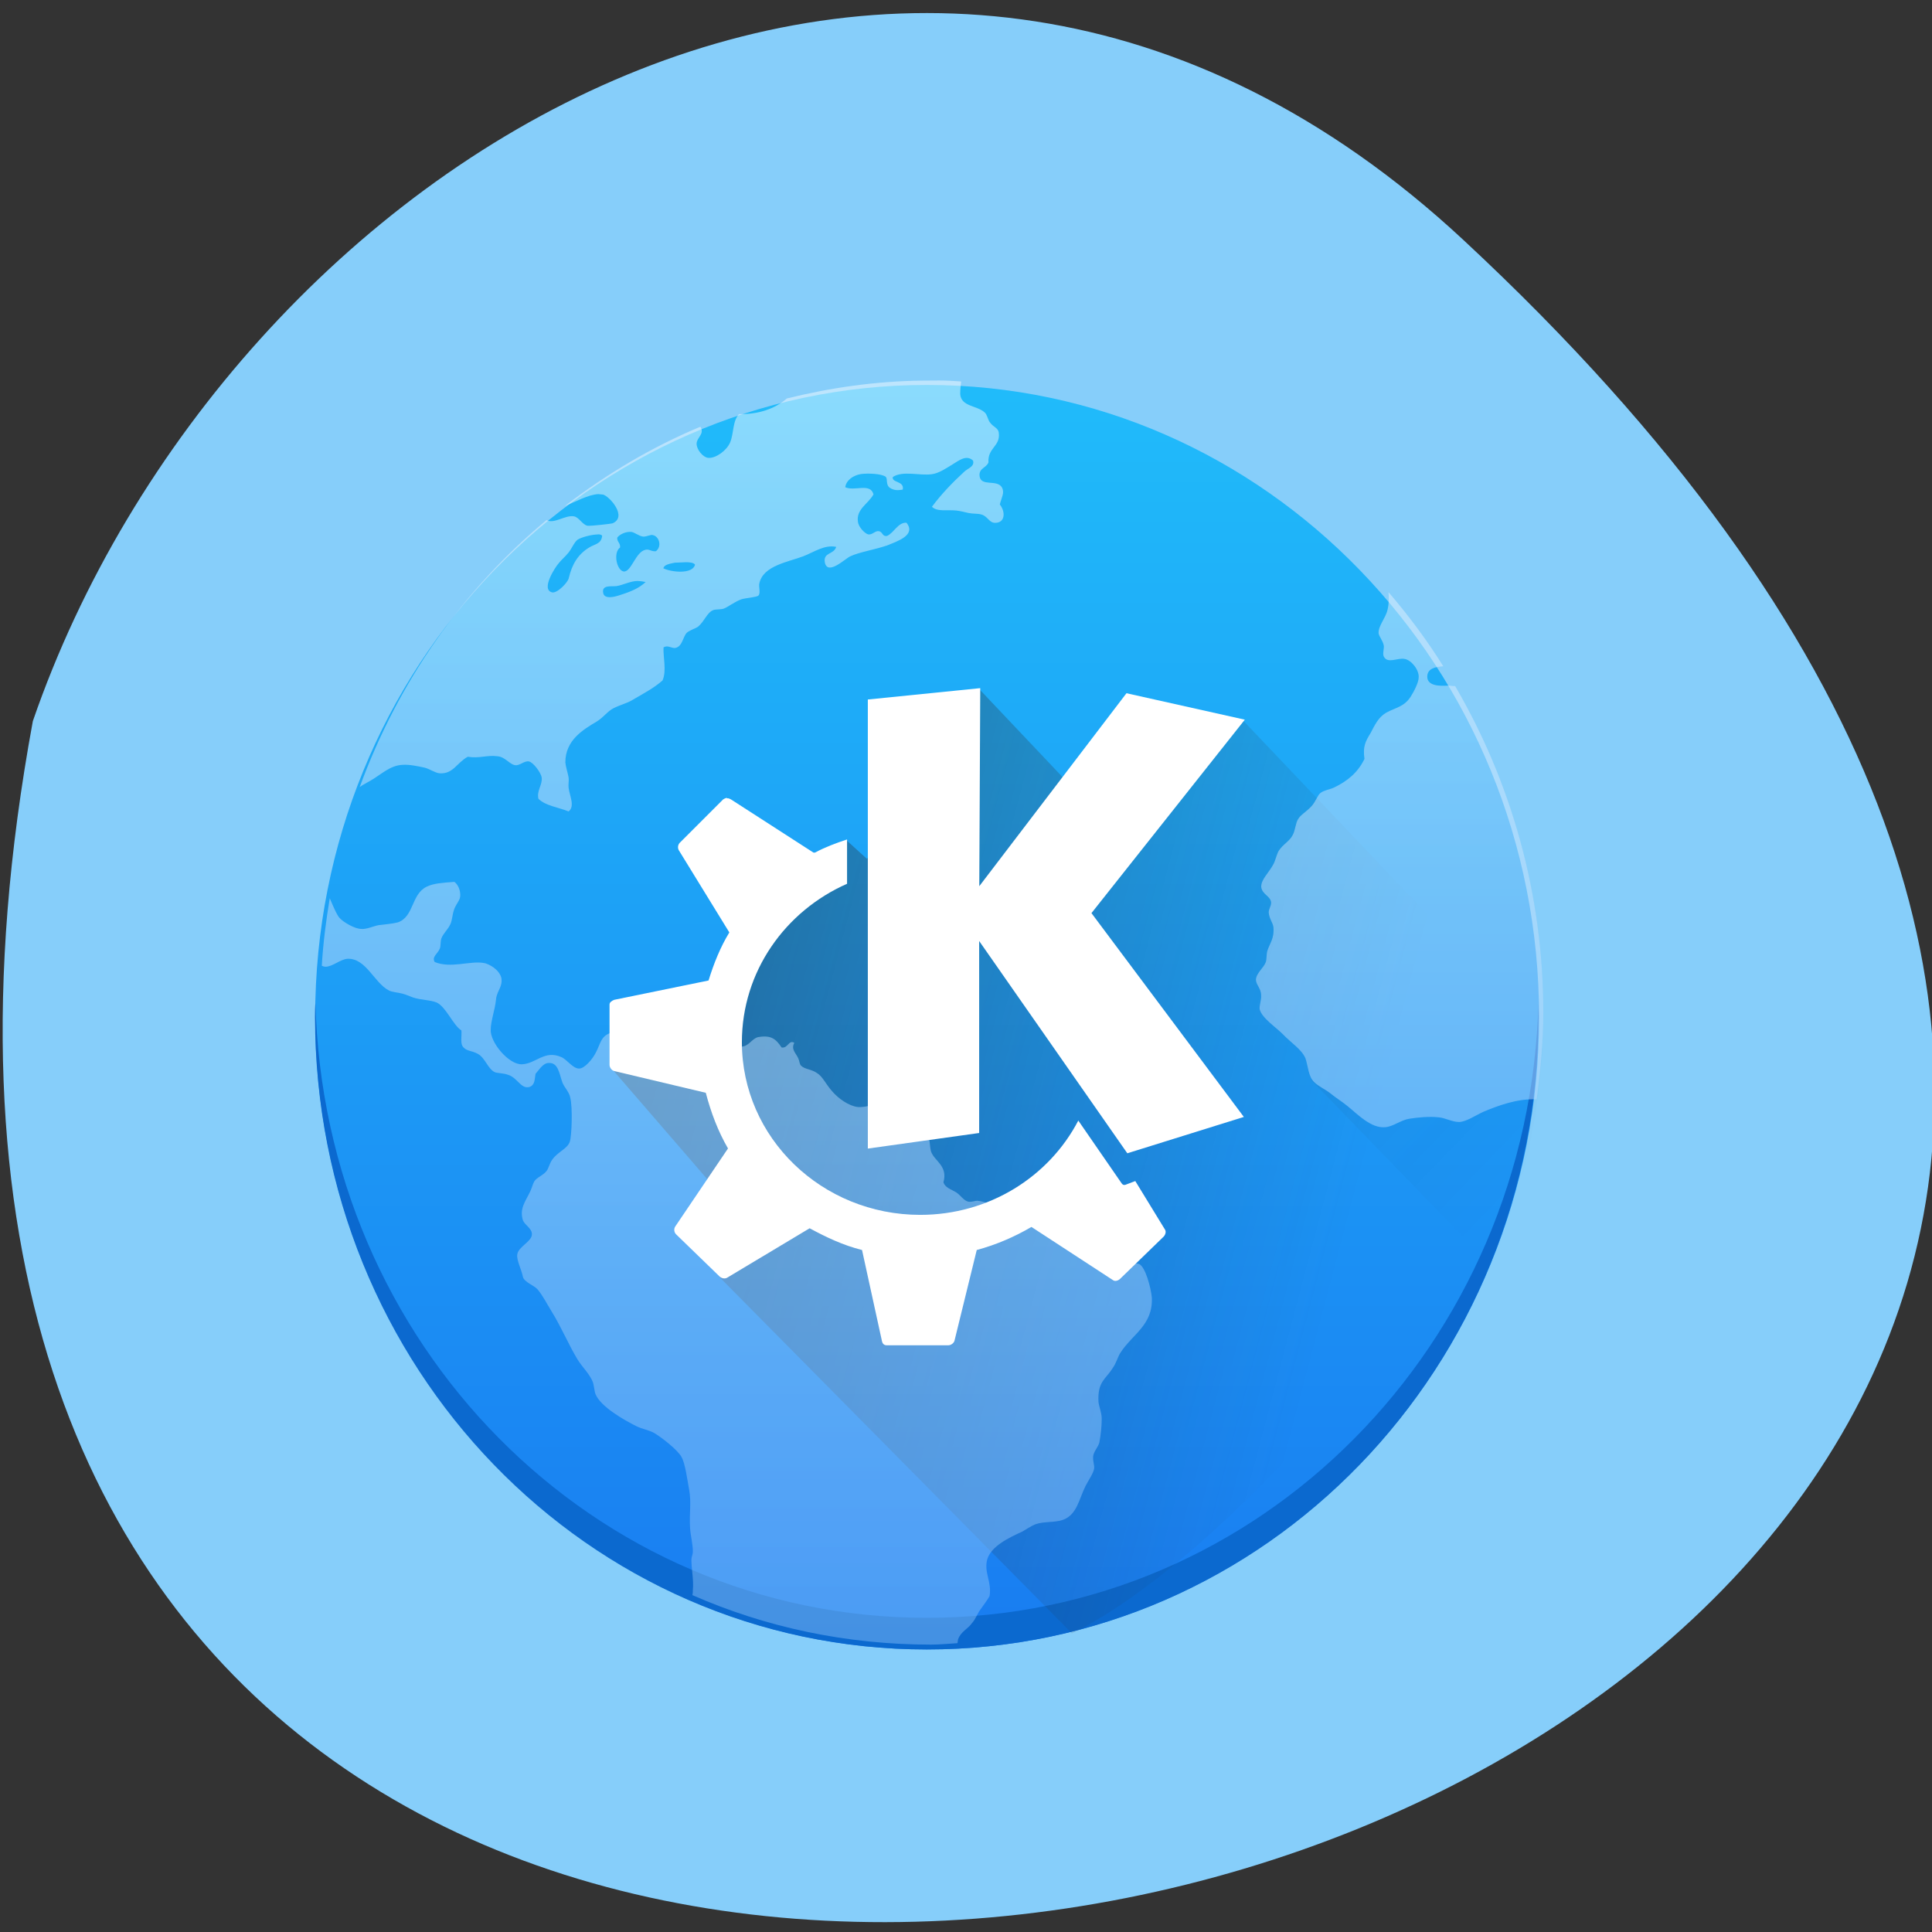 <svg xmlns="http://www.w3.org/2000/svg" xmlns:xlink="http://www.w3.org/1999/xlink" viewBox="0 0 16 16"><rect x="0" y="0" width="16" height="16" fill="#333333" stroke="none"/><defs><g id="7" clip-path="url(#6)"><path d="m 12.422 6.457 l -1.559 2.492 l 1.492 1.539 c 0.27 -0.645 0.426 -1.352 0.426 -2.102 c 0 -0.684 -0.129 -1.332 -0.359 -1.93" fill="url(#4)" fill-rule="evenodd"/><path d="m 7.641 3.152 c -0.387 0.004 -0.766 0.059 -1.125 0.148 c -0.098 0.086 -0.238 0.133 -0.395 0.129 c -0.055 0.055 -0.043 0.16 -0.074 0.234 c -0.027 0.066 -0.117 0.133 -0.18 0.129 c -0.047 -0.004 -0.098 -0.07 -0.098 -0.117 c 0 -0.051 0.07 -0.082 0.031 -0.141 c -0.402 0.168 -0.777 0.391 -1.121 0.656 c 0.09 -0.035 0.191 -0.094 0.277 -0.098 c 0.012 0 0.027 0.004 0.039 0.004 c 0.055 0.016 0.203 0.184 0.078 0.238 c -0.012 0.004 -0.18 0.023 -0.207 0.02 c -0.043 -0.008 -0.07 -0.07 -0.113 -0.078 c -0.074 -0.012 -0.164 0.066 -0.227 0.031 c -0.691 0.574 -1.227 1.336 -1.547 2.211 c 0.027 -0.02 0.059 -0.035 0.086 -0.051 c 0.09 -0.051 0.164 -0.129 0.27 -0.133 c 0.055 -0.004 0.129 0.012 0.18 0.023 c 0.047 0.012 0.086 0.043 0.125 0.047 c 0.113 0.008 0.141 -0.086 0.234 -0.137 c 0.098 0.016 0.16 -0.016 0.246 -0.004 c 0.063 0.004 0.102 0.07 0.148 0.074 c 0.039 0.004 0.074 -0.039 0.113 -0.031 c 0.035 0.008 0.098 0.09 0.105 0.133 c 0.008 0.059 -0.043 0.109 -0.027 0.176 c 0.059 0.059 0.164 0.07 0.25 0.105 c 0.055 -0.043 0.008 -0.129 0 -0.195 c -0.004 -0.031 0.004 -0.059 0 -0.086 c -0.008 -0.043 -0.023 -0.086 -0.027 -0.125 c 0 -0.184 0.145 -0.27 0.262 -0.34 c 0.051 -0.031 0.09 -0.086 0.137 -0.109 c 0.063 -0.031 0.109 -0.039 0.16 -0.07 c 0.094 -0.055 0.176 -0.098 0.246 -0.16 c 0.035 -0.082 0.004 -0.191 0.008 -0.273 c 0.035 -0.023 0.063 0.008 0.098 0.004 c 0.059 -0.012 0.063 -0.094 0.094 -0.125 c 0.02 -0.02 0.07 -0.035 0.094 -0.051 c 0.055 -0.047 0.074 -0.117 0.125 -0.137 c 0.016 -0.008 0.059 -0.004 0.086 -0.012 c 0.035 -0.012 0.086 -0.055 0.148 -0.078 c 0.039 -0.012 0.125 -0.016 0.141 -0.031 c 0.02 -0.02 0 -0.074 0.008 -0.102 c 0.031 -0.145 0.238 -0.176 0.363 -0.223 c 0.09 -0.035 0.176 -0.098 0.273 -0.078 c -0.02 0.066 -0.109 0.043 -0.094 0.129 c 0.023 0.113 0.172 -0.035 0.211 -0.051 c 0.074 -0.035 0.203 -0.055 0.305 -0.09 c 0.086 -0.035 0.242 -0.086 0.16 -0.188 c -0.07 -0.004 -0.102 0.082 -0.16 0.109 c -0.043 0.008 -0.035 -0.035 -0.07 -0.039 c -0.031 -0.004 -0.051 0.031 -0.086 0.027 c -0.031 -0.008 -0.082 -0.063 -0.086 -0.105 c -0.016 -0.105 0.086 -0.148 0.129 -0.227 c -0.027 -0.098 -0.156 -0.023 -0.234 -0.059 c 0.008 -0.059 0.066 -0.098 0.129 -0.109 c 0.055 -0.008 0.172 -0.004 0.207 0.023 c 0.016 0.02 0 0.059 0.027 0.086 c 0.035 0.027 0.07 0.027 0.113 0.02 c 0.016 -0.074 -0.094 -0.055 -0.082 -0.105 c 0.086 -0.055 0.223 -0.008 0.324 -0.023 c 0.059 -0.008 0.121 -0.051 0.172 -0.082 c 0.051 -0.031 0.113 -0.082 0.168 -0.031 c 0.016 0.051 -0.047 0.066 -0.074 0.094 c -0.094 0.086 -0.191 0.187 -0.266 0.289 c 0.043 0.043 0.125 0.023 0.203 0.031 c 0.031 0.004 0.066 0.012 0.098 0.02 c 0.039 0.008 0.078 0.004 0.105 0.012 c 0.055 0.012 0.066 0.07 0.117 0.07 c 0.086 0 0.086 -0.094 0.039 -0.152 c 0.016 -0.063 0.039 -0.094 0.02 -0.137 c -0.039 -0.078 -0.18 -0.004 -0.188 -0.102 c -0.004 -0.063 0.055 -0.063 0.074 -0.109 c -0.008 -0.121 0.098 -0.133 0.086 -0.242 c -0.004 -0.047 -0.043 -0.047 -0.074 -0.09 c -0.016 -0.02 -0.023 -0.066 -0.043 -0.082 c -0.063 -0.059 -0.195 -0.047 -0.203 -0.152 c 0 -0.039 0.004 -0.07 0.008 -0.105 c -0.059 -0.004 -0.121 -0.008 -0.18 -0.008 m -2.551 1.254 c 0.027 0.004 0.063 0.035 0.098 0.039 c 0.035 0 0.063 -0.02 0.082 -0.012 c 0.051 0.012 0.074 0.094 0.023 0.133 c -0.039 0.004 -0.055 -0.02 -0.086 -0.012 c -0.082 0.016 -0.117 0.184 -0.18 0.18 c -0.059 -0.008 -0.09 -0.156 -0.031 -0.199 c 0.004 -0.039 -0.027 -0.047 -0.023 -0.082 c 0.02 -0.027 0.07 -0.051 0.117 -0.047 m -0.277 0.02 c 0.016 0 0.031 0.004 0.035 0.012 c -0.008 0.07 -0.059 0.066 -0.109 0.098 c -0.09 0.055 -0.141 0.137 -0.168 0.254 c -0.008 0.035 -0.094 0.125 -0.137 0.117 c -0.098 -0.023 0.027 -0.211 0.051 -0.238 c 0.023 -0.031 0.059 -0.059 0.086 -0.094 c 0.027 -0.035 0.047 -0.086 0.074 -0.105 c 0.031 -0.02 0.117 -0.043 0.168 -0.043 m 0.73 0.23 c 0.031 0 0.063 0.004 0.074 0.02 c -0.02 0.082 -0.195 0.063 -0.262 0.031 c 0.004 -0.031 0.055 -0.039 0.094 -0.047 c 0.027 0 0.063 -0.004 0.094 -0.004 m -0.398 0.156 c 0.02 0 0.043 0.004 0.063 0.008 c -0.055 0.051 -0.117 0.078 -0.215 0.109 c -0.047 0.016 -0.129 0.035 -0.137 -0.02 c -0.012 -0.066 0.066 -0.051 0.109 -0.055 c 0.055 -0.008 0.117 -0.043 0.18 -0.043 m 6.215 0.094 c 0.004 0.047 0.004 0.094 -0.008 0.145 c -0.016 0.07 -0.078 0.133 -0.074 0.195 c 0.004 0.027 0.035 0.059 0.043 0.102 c 0.004 0.02 -0.012 0.07 0 0.09 c 0.031 0.063 0.117 0.008 0.172 0.02 c 0.055 0.008 0.121 0.09 0.117 0.152 c 0 0.043 -0.039 0.117 -0.066 0.16 c -0.055 0.086 -0.125 0.09 -0.203 0.133 c -0.066 0.039 -0.094 0.102 -0.129 0.168 c -0.043 0.07 -0.066 0.113 -0.051 0.215 c -0.055 0.113 -0.141 0.184 -0.254 0.238 c -0.035 0.016 -0.078 0.02 -0.109 0.043 c -0.027 0.02 -0.039 0.07 -0.074 0.109 c -0.047 0.051 -0.09 0.07 -0.113 0.109 c -0.02 0.031 -0.023 0.09 -0.043 0.129 c -0.027 0.055 -0.082 0.078 -0.117 0.133 c -0.016 0.027 -0.027 0.078 -0.043 0.109 c -0.039 0.074 -0.105 0.129 -0.102 0.191 c 0.008 0.063 0.078 0.074 0.082 0.129 c 0 0.031 -0.02 0.051 -0.02 0.082 c 0.004 0.051 0.035 0.086 0.039 0.121 c 0.008 0.098 -0.031 0.133 -0.051 0.199 c -0.008 0.031 -0.004 0.066 -0.012 0.09 c -0.016 0.047 -0.078 0.09 -0.082 0.145 c 0 0.043 0.043 0.074 0.043 0.129 c 0.004 0.039 -0.016 0.082 -0.012 0.117 c 0.016 0.07 0.133 0.148 0.188 0.203 c 0.07 0.074 0.16 0.129 0.191 0.203 c 0.023 0.066 0.023 0.152 0.074 0.199 c 0.035 0.035 0.094 0.059 0.141 0.098 c 0.043 0.035 0.09 0.063 0.137 0.102 c 0.074 0.059 0.191 0.184 0.309 0.172 c 0.063 -0.004 0.129 -0.059 0.199 -0.07 c 0.074 -0.012 0.168 -0.02 0.242 -0.012 c 0.055 0.004 0.113 0.039 0.172 0.039 c 0.063 -0.004 0.133 -0.055 0.203 -0.086 c 0.113 -0.047 0.273 -0.109 0.438 -0.102 c 0.031 -0.234 0.055 -0.477 0.055 -0.719 c 0 -0.992 -0.27 -1.914 -0.73 -2.703 c -0.02 0 -0.039 -0.004 -0.063 -0.004 c -0.063 0.004 -0.168 0.004 -0.168 -0.074 c 0 -0.066 0.063 -0.082 0.133 -0.086 c -0.137 -0.219 -0.289 -0.422 -0.453 -0.613 m -7.734 2.398 c -0.105 0.008 -0.172 0.012 -0.23 0.039 c -0.133 0.063 -0.105 0.25 -0.242 0.297 c -0.047 0.012 -0.109 0.016 -0.16 0.023 c -0.043 0.008 -0.098 0.035 -0.141 0.031 c -0.055 0 -0.148 -0.055 -0.18 -0.09 c -0.023 -0.023 -0.059 -0.109 -0.082 -0.164 c -0.031 0.184 -0.055 0.371 -0.066 0.559 c 0.008 0.004 0.02 0.008 0.031 0.008 c 0.059 0 0.121 -0.062 0.184 -0.066 c 0.152 -0.004 0.219 0.199 0.34 0.262 c 0.031 0.016 0.074 0.016 0.113 0.027 c 0.031 0.008 0.055 0.02 0.086 0.031 c 0.066 0.023 0.145 0.02 0.199 0.043 c 0.078 0.039 0.137 0.191 0.203 0.23 c 0.004 0.043 -0.008 0.098 0.008 0.129 c 0.031 0.047 0.074 0.035 0.129 0.066 c 0.062 0.035 0.082 0.125 0.141 0.152 c 0.023 0.008 0.074 0.008 0.105 0.02 c 0.082 0.023 0.109 0.121 0.18 0.102 c 0.047 -0.016 0.043 -0.063 0.051 -0.109 c 0.031 -0.035 0.063 -0.09 0.109 -0.09 c 0.078 -0.004 0.086 0.082 0.113 0.16 c 0.016 0.043 0.059 0.082 0.066 0.129 c 0.02 0.078 0.012 0.316 -0.004 0.363 c -0.02 0.059 -0.098 0.082 -0.145 0.148 c -0.023 0.031 -0.031 0.074 -0.047 0.094 c -0.031 0.039 -0.078 0.051 -0.102 0.086 c -0.012 0.02 -0.023 0.063 -0.035 0.086 c -0.039 0.082 -0.09 0.141 -0.059 0.238 c 0.016 0.039 0.074 0.066 0.074 0.113 c 0.004 0.059 -0.113 0.105 -0.121 0.168 c -0.008 0.047 0.035 0.125 0.047 0.188 c 0.012 0.043 0.094 0.07 0.121 0.102 c 0.043 0.051 0.078 0.121 0.117 0.184 c 0.078 0.125 0.141 0.277 0.215 0.398 c 0.039 0.063 0.098 0.117 0.125 0.184 c 0.012 0.035 0.012 0.074 0.023 0.102 c 0.043 0.105 0.238 0.215 0.34 0.266 c 0.047 0.023 0.102 0.031 0.145 0.055 c 0.066 0.039 0.195 0.141 0.227 0.199 c 0.031 0.055 0.047 0.184 0.063 0.27 c 0.02 0.109 0 0.195 0.008 0.32 c 0.004 0.063 0.023 0.129 0.023 0.195 c 0 0.023 -0.012 0.043 -0.012 0.066 c 0 0.078 0.02 0.168 0.012 0.25 c 0 0.016 0 0.027 -0.004 0.043 c 0.605 0.266 1.273 0.41 1.977 0.41 c 0.074 0 0.145 -0.008 0.219 -0.012 c 0 -0.012 0.004 -0.023 0.004 -0.031 c 0.023 -0.066 0.082 -0.086 0.117 -0.137 c 0.031 -0.035 0.043 -0.078 0.07 -0.113 c 0.027 -0.039 0.055 -0.074 0.074 -0.109 c 0.02 -0.117 -0.047 -0.195 -0.02 -0.301 c 0.031 -0.113 0.184 -0.184 0.293 -0.234 c 0.035 -0.02 0.074 -0.047 0.105 -0.059 c 0.074 -0.027 0.164 -0.012 0.234 -0.039 c 0.113 -0.043 0.129 -0.172 0.184 -0.281 c 0.027 -0.051 0.063 -0.102 0.07 -0.141 c 0.004 -0.031 -0.012 -0.063 -0.008 -0.102 c 0.004 -0.039 0.039 -0.074 0.051 -0.113 c 0.012 -0.059 0.02 -0.137 0.02 -0.199 c 0 -0.051 -0.023 -0.098 -0.027 -0.141 c -0.008 -0.168 0.059 -0.184 0.117 -0.277 c 0.031 -0.043 0.043 -0.094 0.063 -0.125 c 0.098 -0.156 0.273 -0.23 0.262 -0.461 c -0.008 -0.078 -0.051 -0.25 -0.105 -0.277 c -0.031 -0.012 -0.105 0 -0.148 -0.016 c -0.148 -0.059 -0.234 -0.246 -0.387 -0.258 c -0.031 -0.004 -0.063 0.016 -0.098 0.012 c -0.059 -0.004 -0.148 -0.043 -0.215 -0.051 c -0.043 -0.004 -0.102 0.016 -0.125 0 c -0.039 -0.02 -0.043 -0.09 -0.074 -0.113 c -0.023 -0.02 -0.074 -0.023 -0.113 -0.039 c -0.059 -0.023 -0.105 -0.051 -0.18 -0.059 c -0.02 0 -0.047 0.012 -0.074 0.008 c -0.039 -0.008 -0.066 -0.055 -0.102 -0.078 c -0.047 -0.027 -0.09 -0.039 -0.105 -0.082 c 0.039 -0.137 -0.074 -0.176 -0.102 -0.254 c -0.012 -0.039 -0.008 -0.082 -0.02 -0.117 c -0.016 -0.047 -0.059 -0.074 -0.109 -0.113 c -0.09 -0.07 -0.168 -0.137 -0.297 -0.156 c -0.059 -0.008 -0.113 0.02 -0.18 0.016 c -0.074 -0.008 -0.164 -0.07 -0.219 -0.137 c -0.051 -0.059 -0.074 -0.117 -0.121 -0.145 c -0.043 -0.031 -0.102 -0.031 -0.129 -0.059 c -0.016 -0.012 -0.012 -0.035 -0.027 -0.066 c -0.02 -0.043 -0.059 -0.07 -0.031 -0.125 c -0.047 -0.027 -0.051 0.047 -0.105 0.039 c -0.047 -0.07 -0.086 -0.105 -0.195 -0.086 c -0.051 0.012 -0.078 0.078 -0.137 0.078 c -0.047 0.004 -0.086 -0.055 -0.148 -0.063 c -0.047 -0.008 -0.102 0.012 -0.137 0.004 c -0.051 -0.012 -0.07 -0.055 -0.117 -0.09 c -0.035 -0.023 -0.105 -0.063 -0.125 -0.063 c -0.059 0.004 -0.105 0.137 -0.191 0.09 c -0.039 -0.055 0.07 -0.082 0.02 -0.133 c -0.039 -0.039 -0.07 0.016 -0.098 0.035 c -0.035 0.027 -0.07 0.051 -0.105 0.066 c -0.086 0.031 -0.141 0.016 -0.207 0.051 c -0.059 0.031 -0.063 0.086 -0.098 0.152 c -0.027 0.055 -0.094 0.133 -0.137 0.133 c -0.051 0.004 -0.102 -0.074 -0.148 -0.094 c -0.141 -0.063 -0.211 0.055 -0.328 0.059 c -0.109 0.004 -0.266 -0.184 -0.258 -0.289 c 0 -0.066 0.035 -0.164 0.043 -0.242 c 0.004 -0.066 0.047 -0.102 0.047 -0.16 c 0.004 -0.078 -0.098 -0.141 -0.148 -0.148 c -0.113 -0.02 -0.273 0.047 -0.406 -0.008 c -0.027 -0.043 0.027 -0.07 0.043 -0.113 c 0.008 -0.023 0.004 -0.059 0.012 -0.082 c 0.016 -0.043 0.055 -0.074 0.074 -0.117 c 0.016 -0.031 0.016 -0.078 0.031 -0.121 c 0.016 -0.047 0.047 -0.074 0.051 -0.109 c 0.004 -0.043 -0.012 -0.094 -0.047 -0.121 m 1.656 1.355 c 0.043 0.004 0.047 0.094 0.004 0.102 c -0.047 0.008 -0.07 -0.074 -0.023 -0.098 c 0.008 -0.004 0.016 -0.004 0.02 -0.004" fill="url(#5)"/></g><clipPath id="6"><path d="M 0,0 H16 V16 H0 z"/></clipPath><filter id="2" filterUnits="objectBoundingBox" x="0" y="0" width="16" height="16"><feColorMatrix type="matrix" in="SourceGraphic" values="0 0 0 0 1 0 0 0 0 1 0 0 0 0 1 0 0 0 1 0"/></filter><linearGradient id="4" gradientUnits="userSpaceOnUse" x1="418.71" y1="518.67" x2="428.71" y2="528.67" gradientTransform="matrix(0.253 0 0 0.262 -95.84 -128.75)"><stop stop-color="#282c2f" stop-opacity="0.2"/><stop offset="1" stop-color="#000" stop-opacity="0"/></linearGradient><linearGradient id="5" gradientUnits="userSpaceOnUse" y1="543.66" x2="0" y2="503.66" gradientTransform="matrix(0.253 0 0 0.262 -95.84 -128.75)"><stop stop-color="#7cb9f8"/><stop offset="1" stop-color="#f4fbff"/></linearGradient><linearGradient id="0" gradientUnits="userSpaceOnUse" y1="543.8" x2="0" y2="503.8" gradientTransform="matrix(0.253 0 0 0.262 -95.84 -128.75)"><stop stop-color="#197cf1"/><stop offset="1" stop-color="#20bbfa"/></linearGradient><linearGradient id="1" gradientUnits="userSpaceOnUse" x1="-8.593" y1="22.676" x2="36.626" y2="35.04" gradientTransform="matrix(0.253 0 0 0.262 1.596 2.138)"><stop stop-color="#282c2f" stop-opacity="0.835"/><stop offset="1" stop-color="#282c2f" stop-opacity="0"/></linearGradient><mask id="3"><g filter="url(#2)"><path fill-opacity="0.502" d="M 0,0 H16 V16 H0 z"/></g></mask></defs><path d="m 12.12 1.988 c 14.172 13.172 -15.07 21.469 -11.848 3.984 c 1.59 -4.613 7.301 -8.215 11.848 -3.984" fill="#86cefa"/><path d="m 7.676 3.188 c 2.801 0 5.07 2.344 5.07 5.234 c 0 2.895 -2.27 5.238 -5.07 5.238 c -2.797 0 -5.066 -2.344 -5.066 -5.238 c 0 -2.891 2.27 -5.234 5.066 -5.234" fill="url(#0)"/><path d="m 2.613 8.293 c -0.004 0.043 -0.004 0.086 -0.004 0.129 c 0 2.902 2.258 5.238 5.066 5.238 c 2.809 0 5.066 -2.336 5.066 -5.238 c 0 -0.043 0 -0.086 0 -0.129 c -0.07 2.84 -2.301 5.105 -5.066 5.105 c -2.766 0 -4.996 -2.266 -5.063 -5.105" fill="#0b69cf"/><path d="m 10.285 5.957 l -1.484 0.48 l -0.691 -0.73 l -0.93 1.406 l -0.172 -0.156 l -1.059 1.293 l -0.895 0.586 l 0.949 1.098 l -0.039 0.648 l 2.914 2.945 c 1.332 -0.652 3.613 -3.27 3.895 -4.953" fill="url(#1)"/><use xlink:href="#7" mask="url(#3)"/><path d="m 8.117 5.699 l -0.93 0.094 v 3.719 l 0.922 -0.129 v -1.59 l 1.227 1.758 l 0.965 -0.301 l -1.262 -1.688 l 1.27 -1.602 l -0.98 -0.219 l -1.219 1.598 l 0.008 -1.637 m -2.098 0.906 c -0.012 0 -0.023 0.008 -0.031 0.012 l -0.359 0.359 c -0.016 0.016 -0.02 0.043 -0.008 0.063 l 0.418 0.68 c -0.074 0.121 -0.129 0.258 -0.172 0.398 l -0.781 0.16 c -0.02 0.008 -0.039 0.02 -0.039 0.039 v 0.5 c 0 0.023 0.02 0.047 0.039 0.051 l 0.758 0.18 c 0.043 0.164 0.102 0.32 0.184 0.461 l -0.438 0.648 c -0.012 0.02 -0.008 0.047 0.008 0.063 l 0.359 0.348 c 0.016 0.016 0.043 0.023 0.063 0.012 l 0.684 -0.41 c 0.137 0.074 0.277 0.141 0.434 0.18 l 0.164 0.75 c 0.004 0.023 0.016 0.039 0.039 0.039 h 0.512 c 0.023 0 0.047 -0.02 0.051 -0.039 l 0.184 -0.75 c 0.16 -0.043 0.313 -0.109 0.453 -0.191 l 0.676 0.441 c 0.016 0.012 0.043 0.004 0.059 -0.012 l 0.359 -0.348 c 0.016 -0.016 0.023 -0.043 0.012 -0.059 l -0.246 -0.402 l -0.082 0.031 c -0.012 0.004 -0.023 0 -0.031 -0.012 c 0 0 -0.156 -0.227 -0.359 -0.52 c -0.242 0.465 -0.738 0.781 -1.309 0.781 c -0.813 0 -1.477 -0.637 -1.477 -1.43 c 0 -0.586 0.359 -1.086 0.871 -1.312 v -0.367 c -0.094 0.031 -0.18 0.063 -0.266 0.109 c 0 0 -0.012 0 -0.012 0 l -0.684 -0.441 c -0.012 -0.004 -0.02 -0.012 -0.031 -0.008" fill="#fff"/></svg>